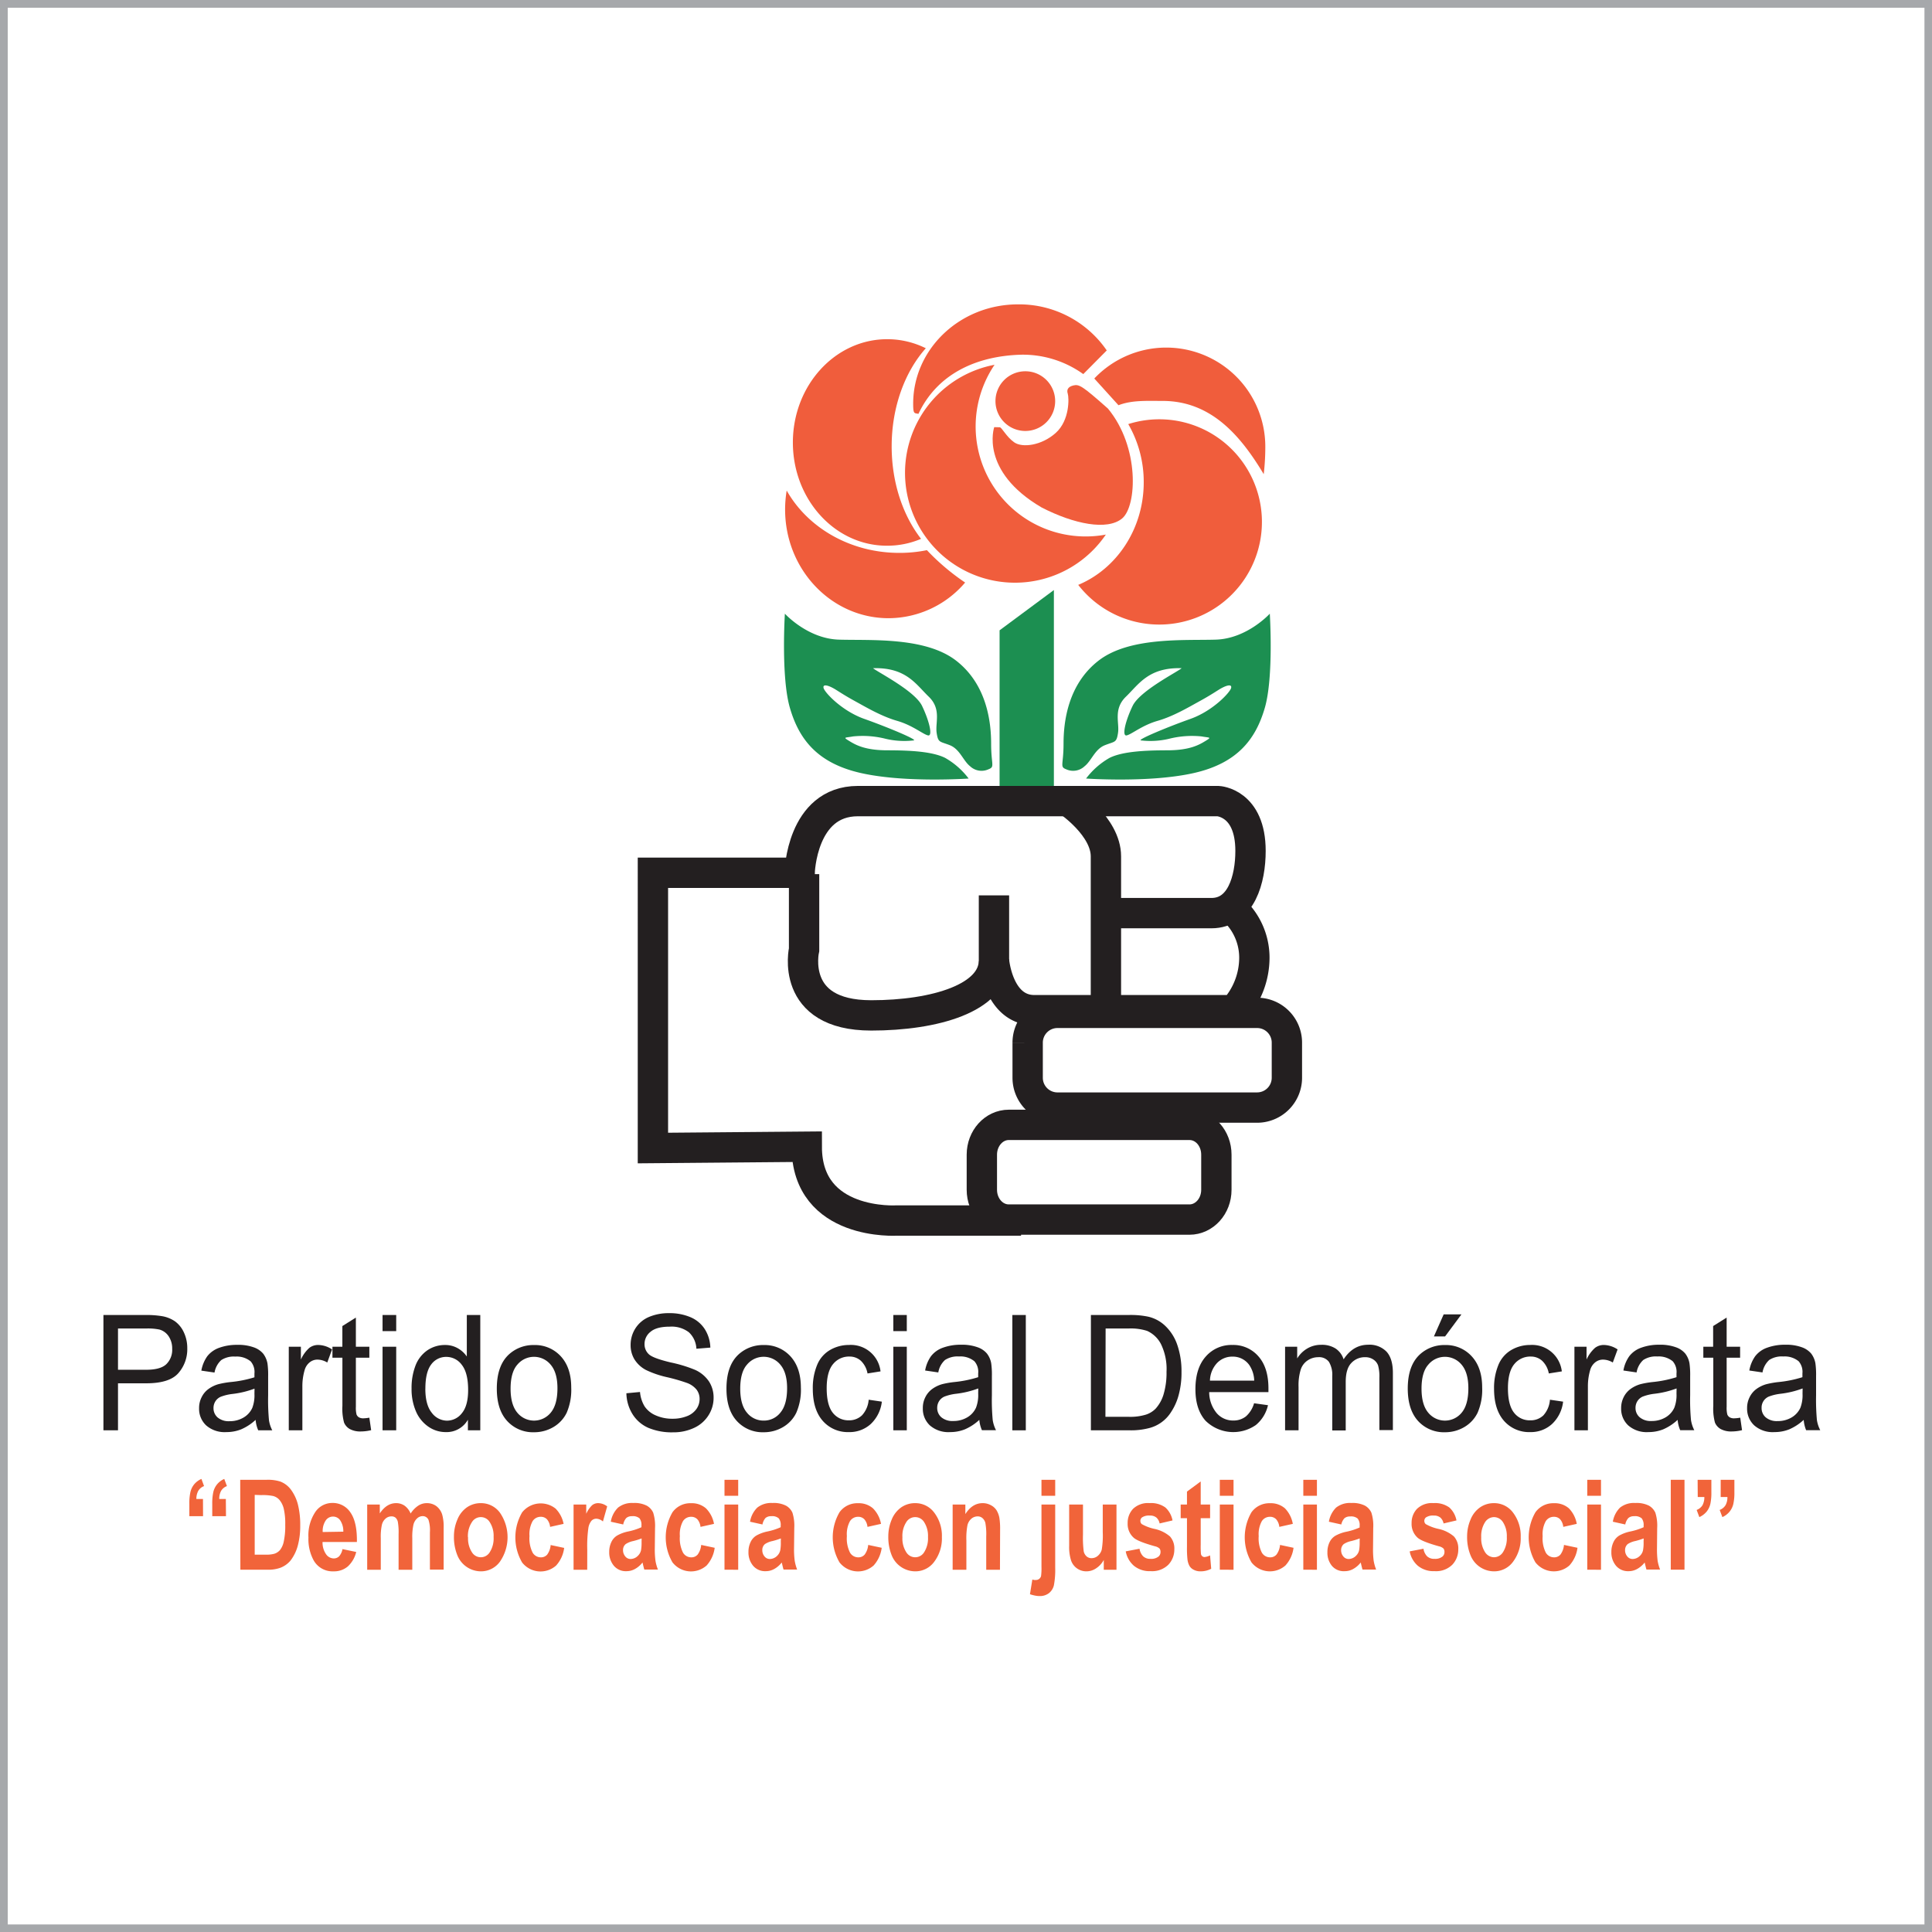 <svg id="Layer_6" data-name="Layer 6" xmlns="http://www.w3.org/2000/svg" viewBox="0 0 512 512"><rect x="0" y="0" width="512" height="512" fill="#333333" stroke="none"/><defs><style>.cls-1{fill:#fff;}.cls-2{fill:#a6a8ab;}.cls-3,.cls-4{fill:none;stroke:#231f20;stroke-miterlimit:3.86;stroke-width:8.04px;}.cls-11,.cls-3,.cls-6,.cls-7,.cls-9{fill-rule:evenodd;}.cls-5,.cls-6{fill:#f05d3c;}.cls-7,.cls-8{fill:#1c8f51;}.cls-10,.cls-9{fill:#231f20;}.cls-11,.cls-12{fill:#f1643a;}</style></defs><rect class="cls-1" x="1.03" y="1.03" width="509.95" height="509.95"/><path class="cls-2" d="M510,2.05V510H2.05V2.05H510M512,0H0V512H512V0Z"/><path class="cls-3" d="M283.08,212.33s10,6.71,10,14.61v41.12"/><path class="cls-3" d="M213.09,231.66v20s-4,17.43,17.79,17.43c16.86,0,32.53-4.59,32.53-14.61v-17.2"/><path class="cls-3" d="M263.41,254.51s1.06,13.2,10.72,13.2H327a20.7,20.7,0,0,0,5.42-13.9,17.25,17.25,0,0,0-6.13-13.2"/><path class="cls-4" d="M272.34,276.31a7.9,7.9,0,0,1,7.9-7.89h52.91a7.89,7.89,0,0,1,7.89,7.89v9.31a7.9,7.9,0,0,1-7.89,7.9H280.24a7.9,7.9,0,0,1-7.9-7.9v-9.31Z"/><path class="cls-4" d="M260.2,306c0-4.36,3.19-7.9,7.14-7.9h47.87c4,0,7.14,3.54,7.14,7.9v9.31c0,4.36-3.19,7.89-7.14,7.89H267.34c-3.95,0-7.14-3.53-7.14-7.89V306Z"/><path class="cls-5" d="M263.81,106.31a7.91,7.91,0,1,1,7.91,7.9A7.91,7.91,0,0,1,263.81,106.31Z"/><path class="cls-6" d="M263.48,113.2s-4,11.58,12.55,21.28c8.62,4.43,17.41,6.18,21.34,2.92s4.7-18.92-3.76-29.13c-6.71-5.94-7.61-6.49-9.13-6.13s-1.84,1.2-1.51,2.2.58,7-3.18,10.38-8.87,4-11,2.51-3.29-4-3.86-4Z"/><path class="cls-5" d="M239.84,125.3a29.15,29.15,0,0,1,23.73-28.63,29.15,29.15,0,0,0,29.49,45,29.13,29.13,0,0,1-53.22-16.39Z"/><path class="cls-5" d="M242,107c0-14.55,12.45-26.34,27.79-26.34A28.15,28.15,0,0,1,293.3,92.87l-6.22,6.27A27.47,27.47,0,0,0,270.55,94c-12,.36-22.22,5.2-27.15,15.67C242.28,109.45,242,109.76,242,107Z"/><path class="cls-5" d="M210.12,117.27c0-15.12,11.19-27.38,25-27.38a23,23,0,0,1,10.23,2.4c-5.53,6.2-9.05,15.56-9.05,26,0,9.65,3,18.35,7.79,24.51a22.89,22.89,0,0,1-9,1.82C221.31,144.65,210.12,132.39,210.12,117.27Z"/><path class="cls-5" d="M208.06,135a31.1,31.1,0,0,1,.42-5c5.52,9.8,16.82,16.52,29.86,16.52a36.44,36.44,0,0,0,7.3-.72,60.45,60.45,0,0,0,10.13,8.58,26.77,26.77,0,0,1-20.3,9.45C220.33,163.82,208.06,150.93,208.06,135Z"/><path class="cls-5" d="M299,112.39A27.2,27.2,0,1,1,285.74,155c10.16-4.23,17.36-14.81,17.36-27.19A30.59,30.59,0,0,0,299,112.39Z"/><path class="cls-5" d="M290,100.31a26.26,26.26,0,0,1,45.32,18.08,62.13,62.13,0,0,1-.42,7.27c-5.84-9.71-13.63-19.41-26.78-19.41-4.19,0-8.16-.24-11.71,1.14Z"/><path class="cls-7" d="M256.7,206.32s-16.73,1.19-28.48-1.44-16.53-9.13-18.9-17.33S208,162.63,208,162.63s6,6.62,14.3,6.88,22.9-.79,31.1,5.58,9.26,16.4,9.26,22,1.05,6.1-.66,6.76a4.42,4.42,0,0,1-4.92-.79c-1.84-1.45-2.7-4.53-5.38-5.58s-3.08-.6-3.48-3.28,1.32-6.29-2.1-9.58-6-7.8-14.76-7.54c1.25,1.05,11.08,6,13,10s2.89,8.08,1.58,7.81-4.08-2.68-8.2-3.86-8.26-3.63-10.76-5-3.49-2-5.39-3.2-3.6-1.69-3.34-.52,4.84,6.09,10.76,8.19,14,5.45,13.19,5.71a21.5,21.5,0,0,1-7.41-.4,24.81,24.81,0,0,0-8.73-.65c-2.1.39-2.76.13-1.05,1.18s4.2,2.5,10.17,2.5,11.87.31,15.28,2A20.51,20.51,0,0,1,256.7,206.32Z"/><polygon class="cls-8" points="279.29 156.37 279.29 208.78 264.9 208.78 264.9 167.04 279.29 156.37"/><path class="cls-7" d="M287.82,206.32s16.73,1.19,28.48-1.44,16.53-9.13,18.9-17.33,1.31-24.92,1.31-24.92-6,6.62-14.3,6.88-22.9-.79-31.1,5.58-9.26,16.4-9.26,22-1.05,6.1.66,6.76a4.42,4.42,0,0,0,4.92-.79c1.84-1.45,2.71-4.53,5.39-5.58s3.07-.6,3.47-3.28-1.31-6.29,2.1-9.58,6-7.8,14.76-7.54c-1.24,1.05-11.08,6-13,10s-2.89,8.08-1.58,7.81,4.08-2.68,8.21-3.86,8.25-3.63,10.75-5,3.49-2,5.39-3.2,3.6-1.69,3.34-.52-4.84,6.09-10.75,8.19-14,5.45-13.2,5.71a21.5,21.5,0,0,0,7.41-.4,24.83,24.83,0,0,1,8.73-.65c2.1.39,2.76.13,1.05,1.18s-4.2,2.5-10.17,2.5-11.86.31-15.28,2A20.51,20.51,0,0,0,287.82,206.32Z"/><path class="cls-9" d="M27.41,379.05V348.49h11a25.69,25.69,0,0,1,4.42.29,8.62,8.62,0,0,1,3.59,1.42,7.48,7.48,0,0,1,2.33,2.95,9.7,9.7,0,0,1,.88,4.16,9.59,9.59,0,0,1-2.36,6.58q-2.35,2.7-8.52,2.7H31.27v12.46ZM31.27,363h7.5q3.73,0,5.29-1.46a5.31,5.31,0,0,0,1.57-4.11,5.75,5.75,0,0,0-.92-3.28,4.34,4.34,0,0,0-2.43-1.8,15,15,0,0,0-3.59-.28H31.27Z"/><path class="cls-9" d="M67.74,376.28a13.54,13.54,0,0,1-3.83,2.51,10.49,10.49,0,0,1-3.94.73,7.42,7.42,0,0,1-5.34-1.78,6,6,0,0,1-1.87-4.54,6.25,6.25,0,0,1,.71-3,5.81,5.81,0,0,1,1.85-2.15,8.26,8.26,0,0,1,2.57-1.23,23.51,23.51,0,0,1,3.17-.56A31.1,31.1,0,0,0,67.43,365c0-.51,0-.84,0-1a4.28,4.28,0,0,0-1-3.22,5.82,5.82,0,0,0-4.07-1.27,6.09,6.09,0,0,0-3.73.93,5.83,5.83,0,0,0-1.78,3.3l-3.49-.51a9.4,9.4,0,0,1,1.57-3.81,6.91,6.91,0,0,1,3.16-2.24,13.57,13.57,0,0,1,4.8-.78,12,12,0,0,1,4.39.67,5.7,5.7,0,0,1,2.48,1.68,6.14,6.14,0,0,1,1.12,2.56,21.92,21.92,0,0,1,.18,3.45v5a56.9,56.9,0,0,0,.22,6.6,8.51,8.51,0,0,0,.87,2.68H68.43A8.59,8.59,0,0,1,67.74,376.28ZM67.45,368a24.44,24.44,0,0,1-5.84,1.41,12.8,12.8,0,0,0-3.12.75,3.16,3.16,0,0,0-1.41,1.21,3.29,3.29,0,0,0-.5,1.77,3.23,3.23,0,0,0,1.08,2.49,4.55,4.55,0,0,0,3.17,1,7.14,7.14,0,0,0,3.67-.94,5.71,5.71,0,0,0,2.36-2.58,9.42,9.42,0,0,0,.57-3.73Z"/><path class="cls-9" d="M76.53,379.05V356.9h3.21v3.39A9.19,9.19,0,0,1,82,357.18a3.83,3.83,0,0,1,2.29-.75A6.79,6.79,0,0,1,88,357.61l-1.27,3.47a5.1,5.1,0,0,0-2.6-.77,3.25,3.25,0,0,0-2.08.74,4,4,0,0,0-1.32,2.05,15.14,15.14,0,0,0-.6,4.37v11.58Z"/><path class="cls-9" d="M97.88,375.7l.48,3.31a12,12,0,0,1-2.68.34,5.85,5.85,0,0,1-3-.65,3.56,3.56,0,0,1-1.5-1.7,14.11,14.11,0,0,1-.44-4.44V359.8H88.1v-2.9h2.63v-5.48l3.58-2.25v7.73h3.57v2.9H94.31v13a7.24,7.24,0,0,0,.18,2.07,1.57,1.57,0,0,0,.62.73,2.24,2.24,0,0,0,1.21.27A10.8,10.8,0,0,0,97.88,375.7Z"/><path class="cls-9" d="M101.38,352.76v-4.27H105v4.27Zm0,26.29V356.9H105v22.15Z"/><path class="cls-9" d="M124,379.05v-2.81a6.48,6.48,0,0,1-5.89,3.28,8,8,0,0,1-4.62-1.46,9.41,9.41,0,0,1-3.27-4.06,14.75,14.75,0,0,1-1.15-6,16.43,16.43,0,0,1,1-6,8.67,8.67,0,0,1,3.15-4.13,8.16,8.16,0,0,1,4.69-1.43,6.67,6.67,0,0,1,3.39.85,7.18,7.18,0,0,1,2.41,2.2v-11h3.57v30.56Zm-11.28-11c0,2.82.57,4.94,1.7,6.34a5.09,5.09,0,0,0,4,2.1,5,5,0,0,0,4-2q1.64-2,1.64-6.12,0-4.53-1.67-6.66a5.07,5.07,0,0,0-4.11-2.12,4.86,4.86,0,0,0-4,2Q112.73,363.62,112.73,368Z"/><path class="cls-9" d="M131.66,368q0-6.15,3.25-9.1a9.55,9.55,0,0,1,6.62-2.45,9.22,9.22,0,0,1,7.1,3q2.75,3,2.75,8.25a15.31,15.31,0,0,1-1.21,6.71,8.93,8.93,0,0,1-3.55,3.8,10,10,0,0,1-5.09,1.35,9.24,9.24,0,0,1-7.14-3Q131.66,373.57,131.66,368Zm3.65,0c0,2.83.6,4.95,1.77,6.36a5.72,5.72,0,0,0,8.88,0c1.18-1.42,1.77-3.57,1.77-6.47q0-4.1-1.78-6.21a5.72,5.72,0,0,0-8.87,0C135.91,363,135.31,365.16,135.31,368Z"/><path class="cls-9" d="M166,369.23l3.61-.34a8.78,8.78,0,0,0,1.2,3.79,6.67,6.67,0,0,0,2.92,2.39,10.67,10.67,0,0,0,4.46.91,10.18,10.18,0,0,0,3.88-.69,5.45,5.45,0,0,0,2.5-1.9,4.57,4.57,0,0,0,.83-2.62,4.06,4.06,0,0,0-.8-2.5,5.89,5.89,0,0,0-2.61-1.8,48.71,48.71,0,0,0-5.17-1.49,25.69,25.69,0,0,1-5.61-1.91,8,8,0,0,1-3.09-2.85,7.24,7.24,0,0,1-1-3.81,8.09,8.09,0,0,1,1.24-4.33A7.9,7.9,0,0,1,172,349a13.34,13.34,0,0,1,5.33-1,14,14,0,0,1,5.7,1.09,8.34,8.34,0,0,1,3.79,3.22,9.62,9.62,0,0,1,1.43,4.82l-3.7.3a6.31,6.31,0,0,0-2-4.37,7.53,7.53,0,0,0-5.06-1.48q-3.5,0-5.08,1.35a4.08,4.08,0,0,0-1.6,3.24,3.57,3.57,0,0,0,1.13,2.71c.74.71,2.67,1.43,5.8,2.18a35.81,35.81,0,0,1,6.42,1.95,8.76,8.76,0,0,1,3.74,3.11,7.8,7.8,0,0,1,1.21,4.33,8.56,8.56,0,0,1-1.33,4.59,8.86,8.86,0,0,1-3.81,3.35,12.76,12.76,0,0,1-5.58,1.19,16,16,0,0,1-6.6-1.2,9.38,9.38,0,0,1-4.18-3.64A10.87,10.87,0,0,1,166,369.23Z"/><path class="cls-9" d="M192.52,368q0-6.15,3.25-9.1a9.55,9.55,0,0,1,6.62-2.45,9.22,9.22,0,0,1,7.1,3q2.74,3,2.75,8.25a15.15,15.15,0,0,1-1.22,6.71,8.85,8.85,0,0,1-3.54,3.8,10,10,0,0,1-5.09,1.35,9.24,9.24,0,0,1-7.14-3Q192.52,373.57,192.52,368Zm3.65,0q0,4.25,1.77,6.36a5.6,5.6,0,0,0,4.45,2.11,5.54,5.54,0,0,0,4.43-2.12c1.18-1.42,1.77-3.57,1.77-6.47q0-4.1-1.78-6.21a5.72,5.72,0,0,0-8.87,0C196.76,363,196.17,365.16,196.17,368Z"/><path class="cls-9" d="M230.21,370.94l3.49.51a9.66,9.66,0,0,1-2.94,5.93,8.33,8.33,0,0,1-5.81,2.14,8.8,8.8,0,0,1-6.93-3q-2.62-3-2.62-8.49a15.87,15.87,0,0,1,1.13-6.26,8.1,8.1,0,0,1,3.43-4,9.86,9.86,0,0,1,5-1.34,7.91,7.91,0,0,1,8.39,7l-3.45.55a6.14,6.14,0,0,0-1.75-3.35,4.43,4.43,0,0,0-3-1.13,5.42,5.42,0,0,0-4.38,2c-1.13,1.35-1.69,3.5-1.69,6.42s.54,5.13,1.62,6.48a5.22,5.22,0,0,0,4.25,2,4.88,4.88,0,0,0,3.51-1.35A6.9,6.9,0,0,0,230.21,370.94Z"/><path class="cls-9" d="M236.74,352.76v-4.27h3.57v4.27Zm0,26.29V356.9h3.57v22.15Z"/><path class="cls-9" d="M259.53,376.28a13.41,13.41,0,0,1-3.83,2.51,10.46,10.46,0,0,1-3.94.73,7.44,7.44,0,0,1-5.34-1.78,6,6,0,0,1-1.86-4.54,6.25,6.25,0,0,1,.7-3,5.9,5.9,0,0,1,1.85-2.15,8.37,8.37,0,0,1,2.57-1.23,23.42,23.42,0,0,1,3.18-.56,31.41,31.41,0,0,0,6.37-1.29c0-.51,0-.84,0-1a4.24,4.24,0,0,0-1-3.22,5.82,5.82,0,0,0-4.07-1.27,6.06,6.06,0,0,0-3.72.93,5.72,5.72,0,0,0-1.78,3.3l-3.49-.51a9.26,9.26,0,0,1,1.57-3.81,6.85,6.85,0,0,1,3.16-2.24,13.51,13.51,0,0,1,4.79-.78,12,12,0,0,1,4.39.67,5.59,5.59,0,0,1,2.48,1.68,5.9,5.9,0,0,1,1.12,2.56,21.92,21.92,0,0,1,.18,3.45v5a56.9,56.9,0,0,0,.22,6.6,8.77,8.77,0,0,0,.87,2.68h-3.73A8.59,8.59,0,0,1,259.53,376.28Zm-.28-8.33a24.68,24.68,0,0,1-5.85,1.41,12.8,12.8,0,0,0-3.12.75,3.16,3.16,0,0,0-1.41,1.21,3.29,3.29,0,0,0-.5,1.77,3.23,3.23,0,0,0,1.08,2.49,4.55,4.55,0,0,0,3.17,1,7.11,7.11,0,0,0,3.67-.94,5.71,5.71,0,0,0,2.36-2.58,9.21,9.21,0,0,0,.58-3.73Z"/><rect class="cls-10" x="268.28" y="348.49" width="3.57" height="30.56"/><path class="cls-9" d="M289.1,379.05V348.49h10a22.59,22.59,0,0,1,5.17.44,9.63,9.63,0,0,1,4.26,2.19,12.47,12.47,0,0,1,3.44,5.22,21.44,21.44,0,0,1,1.14,7.26,22.53,22.53,0,0,1-.77,6.17,15.2,15.2,0,0,1-2,4.45,9.69,9.69,0,0,1-6.11,4.31,18.78,18.78,0,0,1-4.67.52Zm3.85-3.58h6.2a14.15,14.15,0,0,0,4.5-.57,6.28,6.28,0,0,0,2.6-1.59,9.81,9.81,0,0,0,2.13-3.87,19.85,19.85,0,0,0,.76-5.9,15,15,0,0,0-1.49-7.38A7.69,7.69,0,0,0,304,352.7a14.23,14.23,0,0,0-5-.63H293Z"/><path class="cls-9" d="M332.34,371.88l3.69.51a9.49,9.49,0,0,1-3.22,5.26,10.49,10.49,0,0,1-13.31-1.12q-2.7-3-2.7-8.37c0-3.71.91-6.6,2.73-8.65a9,9,0,0,1,7.07-3.08,8.76,8.76,0,0,1,6.88,3q2.67,3,2.67,8.5c0,.22,0,.55,0,1H320.45a8.71,8.71,0,0,0,2,5.58,5.69,5.69,0,0,0,4.39,1.94,5.25,5.25,0,0,0,3.34-1.09A7.25,7.25,0,0,0,332.34,371.88Zm-11.69-6h11.73a7.76,7.76,0,0,0-1.35-4.19,5.33,5.33,0,0,0-4.41-2.17,5.53,5.53,0,0,0-4.12,1.73A7.08,7.08,0,0,0,320.65,365.86Z"/><path class="cls-9" d="M340.56,379.05V356.9h3.21V360a7.64,7.64,0,0,1,2.63-2.61,7.09,7.09,0,0,1,3.74-1,6.68,6.68,0,0,1,3.83,1,5.4,5.4,0,0,1,2.1,2.85c1.68-2.58,3.85-3.87,6.53-3.87a6.26,6.26,0,0,1,4.83,1.82q1.69,1.83,1.7,5.62v15.18h-3.58V365.11a10.85,10.85,0,0,0-.34-3.24,3.14,3.14,0,0,0-1.27-1.59,3.73,3.73,0,0,0-2.14-.61,4.86,4.86,0,0,0-3.7,1.56q-1.47,1.54-1.47,5v12.86h-3.57V364.67a6.62,6.62,0,0,0-.87-3.75,3.23,3.23,0,0,0-2.85-1.25,5,5,0,0,0-2.78.84,4.64,4.64,0,0,0-1.85,2.43,14.17,14.17,0,0,0-.58,4.63v11.48Z"/><path class="cls-9" d="M373.07,368q0-6.15,3.25-9.1a9.53,9.53,0,0,1,6.62-2.45,9.2,9.2,0,0,1,7.09,3q2.76,3,2.76,8.25a15.29,15.29,0,0,1-1.22,6.71,8.93,8.93,0,0,1-3.55,3.8,10,10,0,0,1-5.08,1.35,9.25,9.25,0,0,1-7.15-3Q373.08,373.57,373.07,368Zm3.65,0q0,4.25,1.77,6.36a5.72,5.72,0,0,0,8.88,0c1.18-1.42,1.76-3.57,1.76-6.47q0-4.1-1.77-6.21a5.72,5.72,0,0,0-8.87,0C377.31,363,376.72,365.16,376.72,368ZM380,354.17l2.59-5.85h4.71l-4.34,5.85Z"/><path class="cls-9" d="M410.75,370.94l3.49.51a9.61,9.61,0,0,1-2.94,5.93,8.3,8.3,0,0,1-5.8,2.14,8.81,8.81,0,0,1-6.94-3q-2.62-3-2.62-8.49a16,16,0,0,1,1.13-6.26,8.15,8.15,0,0,1,3.43-4,9.86,9.86,0,0,1,5-1.34,7.93,7.93,0,0,1,8.4,7l-3.45.55a6.15,6.15,0,0,0-1.76-3.35,4.41,4.41,0,0,0-3-1.13,5.44,5.44,0,0,0-4.38,2c-1.13,1.35-1.69,3.5-1.69,6.42s.54,5.13,1.63,6.48a5.19,5.19,0,0,0,4.24,2A4.88,4.88,0,0,0,409,375.1,6.9,6.9,0,0,0,410.75,370.94Z"/><path class="cls-9" d="M417.24,379.05V356.9h3.21v3.39a9.19,9.19,0,0,1,2.27-3.11,3.83,3.83,0,0,1,2.29-.75,6.82,6.82,0,0,1,3.67,1.18l-1.27,3.47a5.1,5.1,0,0,0-2.6-.77,3.27,3.27,0,0,0-2.08.74,4,4,0,0,0-1.32,2.05,15.14,15.14,0,0,0-.6,4.37v11.58Z"/><path class="cls-9" d="M444.59,376.28a13.51,13.51,0,0,1-3.82,2.51,10.55,10.55,0,0,1-3.95.73,7.4,7.4,0,0,1-5.33-1.78,6,6,0,0,1-1.87-4.54,6.37,6.37,0,0,1,.7-3,5.9,5.9,0,0,1,1.85-2.15,8.37,8.37,0,0,1,2.57-1.23,23.42,23.42,0,0,1,3.18-.56,31.25,31.25,0,0,0,6.37-1.29c0-.51,0-.84,0-1a4.28,4.28,0,0,0-1-3.22,5.86,5.86,0,0,0-4.08-1.27,6.06,6.06,0,0,0-3.72.93,5.78,5.78,0,0,0-1.78,3.3l-3.49-.51a9.26,9.26,0,0,1,1.57-3.81,6.85,6.85,0,0,1,3.16-2.24,13.51,13.51,0,0,1,4.79-.78,12,12,0,0,1,4.39.67,5.68,5.68,0,0,1,2.49,1.68,6,6,0,0,1,1.11,2.56,21.92,21.92,0,0,1,.18,3.45v5a56.9,56.9,0,0,0,.22,6.6,9.05,9.05,0,0,0,.87,2.68h-3.73A8.59,8.59,0,0,1,444.59,376.28Zm-.28-8.33a24.68,24.68,0,0,1-5.85,1.41,12.8,12.8,0,0,0-3.12.75,3.16,3.16,0,0,0-1.41,1.21,3.29,3.29,0,0,0-.5,1.77,3.21,3.21,0,0,0,1.09,2.49,4.5,4.5,0,0,0,3.16,1,7.11,7.11,0,0,0,3.67-.94,5.71,5.71,0,0,0,2.36-2.58,9.21,9.21,0,0,0,.58-3.73Z"/><path class="cls-9" d="M461.18,375.7l.48,3.31a12,12,0,0,1-2.68.34,5.85,5.85,0,0,1-3-.65,3.56,3.56,0,0,1-1.5-1.7,14.11,14.11,0,0,1-.44-4.44V359.8H451.4v-2.9H454v-5.48l3.58-2.25v7.73h3.57v2.9h-3.57v13a7.24,7.24,0,0,0,.18,2.07,1.57,1.57,0,0,0,.62.73,2.24,2.24,0,0,0,1.21.27A10.8,10.8,0,0,0,461.18,375.7Z"/><path class="cls-9" d="M478,376.28a13.54,13.54,0,0,1-3.83,2.51,10.53,10.53,0,0,1-3.94.73,7.41,7.41,0,0,1-5.34-1.78A6,6,0,0,1,463,373.2a6.25,6.25,0,0,1,.7-3,5.87,5.87,0,0,1,1.84-2.15,8.32,8.32,0,0,1,2.58-1.23,23.51,23.51,0,0,1,3.17-.56,31.1,31.1,0,0,0,6.37-1.29c0-.51,0-.84,0-1a4.28,4.28,0,0,0-1-3.22,5.84,5.84,0,0,0-4.07-1.27,6.07,6.07,0,0,0-3.73.93,5.83,5.83,0,0,0-1.78,3.3l-3.49-.51a9.26,9.26,0,0,1,1.57-3.81,6.85,6.85,0,0,1,3.16-2.24,13.55,13.55,0,0,1,4.79-.78,12,12,0,0,1,4.4.67,5.7,5.7,0,0,1,2.48,1.68,6,6,0,0,1,1.11,2.56,21.92,21.92,0,0,1,.18,3.45v5a59.42,59.42,0,0,0,.22,6.6,8.79,8.79,0,0,0,.88,2.68h-3.74A8.86,8.86,0,0,1,478,376.28Zm-.29-8.33a24.57,24.57,0,0,1-5.84,1.41,12.91,12.91,0,0,0-3.13.75,3.17,3.17,0,0,0-1.9,3,3.23,3.23,0,0,0,1.08,2.49,4.53,4.53,0,0,0,3.16,1,7.15,7.15,0,0,0,3.68-.94,5.77,5.77,0,0,0,2.36-2.58,9.42,9.42,0,0,0,.57-3.73Z"/><path class="cls-11" d="M53.81,401.81H50.18v-3.26a13.52,13.52,0,0,1,.28-3.13,5,5,0,0,1,1-2.06,5.15,5.15,0,0,1,1.92-1.43l.7,1.9a3,3,0,0,0-1.54,1.27,4.41,4.41,0,0,0-.5,2.15h1.75Zm6.08,0H56.25v-3.26a14.14,14.14,0,0,1,.28-3.14,5.05,5.05,0,0,1,1-2.05,5.24,5.24,0,0,1,1.9-1.43l.71,1.9a3,3,0,0,0-1.55,1.27,4.41,4.41,0,0,0-.49,2.15h1.75Z"/><path class="cls-11" d="M63.66,392.16h7a10.82,10.82,0,0,1,3.61.46,6.33,6.33,0,0,1,2.86,2.19,11.41,11.41,0,0,1,1.81,3.86,22,22,0,0,1,.62,5.63,19.76,19.76,0,0,1-.58,5.07,11.33,11.33,0,0,1-2,4.21,6.56,6.56,0,0,1-2.69,1.9,9.31,9.31,0,0,1-3.39.51h-7.2Zm3.84,4V412h2.85a8.09,8.09,0,0,0,2.32-.23,3.32,3.32,0,0,0,1.54-1,5.46,5.46,0,0,0,1-2.3,19.28,19.28,0,0,0,.38-4.36,17.73,17.73,0,0,0-.38-4.24,5.8,5.8,0,0,0-1.09-2.3,3.32,3.32,0,0,0-1.77-1.12,13.77,13.77,0,0,0-3.13-.23Z"/><path class="cls-11" d="M90.76,410.53l3.64.76a7.68,7.68,0,0,1-2.21,3.82,5.59,5.59,0,0,1-3.78,1.31,5.73,5.73,0,0,1-5.31-2.95,11.75,11.75,0,0,1-1.36-6,11.16,11.16,0,0,1,1.79-6.73,5.39,5.39,0,0,1,4.52-2.44,5.59,5.59,0,0,1,4.84,2.55c1.18,1.7,1.75,4.3,1.69,7.8h-9.1a5.39,5.39,0,0,0,.88,3.16A2.53,2.53,0,0,0,88.45,413a2,2,0,0,0,1.44-.58A4,4,0,0,0,90.76,410.53Zm.22-4.62a5.18,5.18,0,0,0-.82-3,2.28,2.28,0,0,0-1.88-1,2.32,2.32,0,0,0-2,1.09,5,5,0,0,0-.76,3Z"/><path class="cls-11" d="M97.31,398.72h3.34v2.35q1.8-2.71,4.29-2.72a3.92,3.92,0,0,1,2.29.68,4.9,4.9,0,0,1,1.59,2.07,7.13,7.13,0,0,1,2-2.07,4.06,4.06,0,0,1,2.24-.68,4.23,4.23,0,0,1,2.56.77,4.56,4.56,0,0,1,1.57,2.27,12.11,12.11,0,0,1,.38,3.57v11h-3.64v-9.86a9.06,9.06,0,0,0-.37-3.31,1.65,1.65,0,0,0-1.56-1,2.16,2.16,0,0,0-1.44.58,3.32,3.32,0,0,0-1,1.71,15.28,15.28,0,0,0-.3,3.57V416h-3.63v-9.45a16.18,16.18,0,0,0-.2-3.25,2.15,2.15,0,0,0-.6-1.09,1.61,1.61,0,0,0-1.11-.35,2.32,2.32,0,0,0-1.51.56,3.14,3.14,0,0,0-1,1.64,14.78,14.78,0,0,0-.3,3.56V416H97.31Z"/><path class="cls-11" d="M120.3,407.14a11.22,11.22,0,0,1,.9-4.41,7.24,7.24,0,0,1,2.53-3.26,6.38,6.38,0,0,1,3.66-1.12,6.2,6.2,0,0,1,5.11,2.55,11.42,11.42,0,0,1,0,12.94,6.17,6.17,0,0,1-5.07,2.58,6.75,6.75,0,0,1-6.21-4.22A12.72,12.72,0,0,1,120.3,407.14Zm3.74.25a6.71,6.71,0,0,0,1,3.93,2.76,2.76,0,0,0,4.77,0,6.78,6.78,0,0,0,1-4,6.65,6.65,0,0,0-1-3.9,2.76,2.76,0,0,0-4.77,0A6.72,6.72,0,0,0,124,407.39Z"/><path class="cls-11" d="M149.36,403.84l-3.58.8a3.58,3.58,0,0,0-.82-2,2.19,2.19,0,0,0-1.66-.67,2.5,2.5,0,0,0-2.17,1.18,7.19,7.19,0,0,0-.81,3.94,8.38,8.38,0,0,0,.82,4.35,2.51,2.51,0,0,0,2.2,1.27A2.16,2.16,0,0,0,145,412a5,5,0,0,0,.93-2.55l3.58.76a8.56,8.56,0,0,1-2.14,4.68,6.21,6.21,0,0,1-9-.81,13.2,13.2,0,0,1,0-13.29,6.31,6.31,0,0,1,8.86-1A7.89,7.89,0,0,1,149.36,403.84Z"/><path class="cls-11" d="M155.62,416H152V398.72h3.36v2.45a7,7,0,0,1,1.57-2.28,2.5,2.5,0,0,1,1.58-.54,4,4,0,0,1,2.4.86l-1.13,4a2.82,2.82,0,0,0-1.71-.74,1.79,1.79,0,0,0-1.3.52,4,4,0,0,0-.84,1.91,34.35,34.35,0,0,0-.3,5.78Z"/><path class="cls-11" d="M165.16,404l-3.29-.73a6.78,6.78,0,0,1,1.92-3.74,5.91,5.91,0,0,1,4-1.22,7.16,7.16,0,0,1,3.63.72,4,4,0,0,1,1.68,1.84,11.61,11.61,0,0,1,.49,4.08l-.06,5.33a22.45,22.45,0,0,0,.18,3.35,11.22,11.22,0,0,0,.65,2.32h-3.61c-.1-.3-.21-.75-.35-1.34-.06-.27-.1-.44-.13-.53a6.56,6.56,0,0,1-2,1.72,4.61,4.61,0,0,1-2.26.58,4.12,4.12,0,0,1-3.34-1.45,5.47,5.47,0,0,1-1.22-3.65,5.92,5.92,0,0,1,.56-2.61,4,4,0,0,1,1.56-1.75,10.09,10.09,0,0,1,2.89-1.06,16.73,16.73,0,0,0,3.53-1.13v-.46a2.82,2.82,0,0,0-.51-1.9,2.68,2.68,0,0,0-2-.56,2.21,2.21,0,0,0-1.51.48A3.58,3.58,0,0,0,165.16,404Zm4.88,3.7a19.78,19.78,0,0,1-2.21.69,5.75,5.75,0,0,0-2,.8,2,2,0,0,0-.72,1.61,2.52,2.52,0,0,0,.58,1.65,1.77,1.77,0,0,0,1.44.7,2.76,2.76,0,0,0,1.88-.81,2.92,2.92,0,0,0,.87-1.51,11.73,11.73,0,0,0,.14-2.23Z"/><path class="cls-11" d="M189.22,403.84l-3.58.8a3.65,3.65,0,0,0-.82-2,2.21,2.21,0,0,0-1.67-.67,2.51,2.51,0,0,0-2.17,1.18,7.19,7.19,0,0,0-.81,3.94,8.48,8.48,0,0,0,.82,4.35,2.52,2.52,0,0,0,2.21,1.27,2.14,2.14,0,0,0,1.69-.74,5,5,0,0,0,.93-2.55l3.58.76a8.62,8.62,0,0,1-2.13,4.68,6.23,6.23,0,0,1-9.05-.81,13.2,13.2,0,0,1,0-13.29,5.78,5.78,0,0,1,4.87-2.39,5.71,5.71,0,0,1,4,1.36A7.82,7.82,0,0,1,189.22,403.84Z"/><path class="cls-11" d="M192,396.39v-4.23h3.63v4.23Zm0,19.6V398.72h3.63V416Z"/><path class="cls-11" d="M202.06,404l-3.29-.73a6.78,6.78,0,0,1,1.92-3.74,5.91,5.91,0,0,1,4-1.22,7.16,7.16,0,0,1,3.63.72,4,4,0,0,1,1.68,1.84,11.61,11.61,0,0,1,.49,4.08l-.06,5.33a22.45,22.45,0,0,0,.18,3.35,11.81,11.81,0,0,0,.64,2.32h-3.6c-.1-.3-.21-.75-.35-1.34-.06-.27-.11-.44-.13-.53a6.56,6.56,0,0,1-2,1.72,4.58,4.58,0,0,1-2.26.58,4.14,4.14,0,0,1-3.34-1.45,5.47,5.47,0,0,1-1.22-3.65,5.92,5.92,0,0,1,.56-2.61,4,4,0,0,1,1.56-1.75,10.2,10.2,0,0,1,2.89-1.06,16.73,16.73,0,0,0,3.53-1.13v-.46a2.77,2.77,0,0,0-.52-1.9,2.63,2.63,0,0,0-2-.56,2.21,2.21,0,0,0-1.51.48A3.58,3.58,0,0,0,202.06,404Zm4.88,3.7a19.78,19.78,0,0,1-2.21.69,5.75,5.75,0,0,0-2,.8,2,2,0,0,0-.71,1.61,2.51,2.51,0,0,0,.57,1.65,1.78,1.78,0,0,0,1.45.7,2.8,2.8,0,0,0,1.88-.81,3,3,0,0,0,.86-1.51,10.92,10.92,0,0,0,.14-2.23Z"/><path class="cls-11" d="M233.48,403.84l-3.59.8a3.58,3.58,0,0,0-.82-2,2.17,2.17,0,0,0-1.66-.67,2.5,2.5,0,0,0-2.17,1.18,7.19,7.19,0,0,0-.81,3.94,8.38,8.38,0,0,0,.82,4.35,2.51,2.51,0,0,0,2.21,1.27,2.14,2.14,0,0,0,1.69-.74,5,5,0,0,0,.93-2.55l3.58.76a8.62,8.62,0,0,1-2.13,4.68,6.23,6.23,0,0,1-9.05-.81,13.2,13.2,0,0,1,0-13.29,5.78,5.78,0,0,1,4.87-2.39,5.71,5.71,0,0,1,4,1.36A7.82,7.82,0,0,1,233.48,403.84Z"/><path class="cls-11" d="M235.41,407.14a11.39,11.39,0,0,1,.89-4.41,7.31,7.31,0,0,1,2.53-3.26,6.38,6.38,0,0,1,3.66-1.12,6.22,6.22,0,0,1,5.12,2.55,10.12,10.12,0,0,1,2,6.44,10.26,10.26,0,0,1-2,6.5,6.17,6.17,0,0,1-5.07,2.58,6.75,6.75,0,0,1-6.22-4.22A12.91,12.91,0,0,1,235.41,407.14Zm3.74.25a6.71,6.71,0,0,0,1,3.93,2.77,2.77,0,0,0,4.78,0,6.86,6.86,0,0,0,1-4,6.73,6.73,0,0,0-1-3.9,2.77,2.77,0,0,0-4.78,0A6.72,6.72,0,0,0,239.15,407.39Z"/><path class="cls-11" d="M265,416h-3.64v-8.8a16.82,16.82,0,0,0-.23-3.62,2.54,2.54,0,0,0-.77-1.27,1.88,1.88,0,0,0-1.27-.45,2.52,2.52,0,0,0-1.71.65,3.25,3.25,0,0,0-1,1.72,18.13,18.13,0,0,0-.28,4V416h-3.64V398.72h3.37v2.53q1.82-2.89,4.56-2.9a4.45,4.45,0,0,1,2.21.55,3.86,3.86,0,0,1,1.52,1.38,6,6,0,0,1,.72,1.92,18.26,18.26,0,0,1,.2,3.07Z"/><path class="cls-11" d="M276,396.39v-4.23h3.64v4.23Zm3.64,2.33v16.71a22.26,22.26,0,0,1-.34,4.66,3.76,3.76,0,0,1-1.33,2.12,3.91,3.91,0,0,1-2.49.76,6.28,6.28,0,0,1-1.17-.12,11.09,11.09,0,0,1-1.36-.36l.63-3.89.49.11a3.29,3.29,0,0,0,.42,0,1.39,1.39,0,0,0,.92-.3,1.42,1.42,0,0,0,.48-.73,16,16,0,0,0,.11-2.53V398.72Z"/><path class="cls-11" d="M292.51,416V413.4a6,6,0,0,1-2,2.2,4.56,4.56,0,0,1-2.59.82,4.26,4.26,0,0,1-4.09-2.92,11.79,11.79,0,0,1-.49-3.83V398.72H287v7.95a28.18,28.18,0,0,0,.2,4.47,2.5,2.5,0,0,0,.74,1.3,1.93,1.93,0,0,0,1.35.49,2.5,2.5,0,0,0,1.68-.65,3.26,3.26,0,0,0,1-1.6,22.48,22.48,0,0,0,.27-4.66v-7.3h3.64V416Z"/><path class="cls-11" d="M298.33,411.13l3.66-.7a3.58,3.58,0,0,0,.95,2,2.73,2.73,0,0,0,2,.68,3.05,3.05,0,0,0,2.13-.65,1.6,1.6,0,0,0,.48-1.22,1.4,1.4,0,0,0-.26-.86,2.61,2.61,0,0,0-1.22-.6c-2.94-.82-4.81-1.56-5.59-2.23a4.87,4.87,0,0,1-1.64-3.9,5.38,5.38,0,0,1,1.42-3.78,5.68,5.68,0,0,1,4.38-1.53,6.44,6.44,0,0,1,4.2,1.16,6.16,6.16,0,0,1,1.89,3.43l-3.42.8a2.81,2.81,0,0,0-.84-1.55,2.6,2.6,0,0,0-1.77-.54,3.31,3.31,0,0,0-2.07.5,1.17,1.17,0,0,0-.42.93,1.12,1.12,0,0,0,.37.83,11.83,11.83,0,0,0,3.41,1.28,9.27,9.27,0,0,1,4.07,2,4.75,4.75,0,0,1,1.15,3.4,5.82,5.82,0,0,1-1.58,4.08,6.09,6.09,0,0,1-4.69,1.71,6.55,6.55,0,0,1-4.45-1.43A6.69,6.69,0,0,1,298.33,411.13Z"/><path class="cls-11" d="M320.69,398.72v3.62H318.2v7a21.53,21.53,0,0,0,.07,2.48,1,1,0,0,0,.32.58.91.91,0,0,0,.62.23,4,4,0,0,0,1.47-.44l.3,3.55a6,6,0,0,1-2.87.68,3.73,3.73,0,0,1-1.77-.42,2.66,2.66,0,0,1-1.15-1.07,4.89,4.89,0,0,1-.51-1.79,27.32,27.32,0,0,1-.12-3.24v-7.56h-1.67v-3.62h1.67v-3.43l3.64-2.69v6.12Z"/><path class="cls-11" d="M323.26,396.39v-4.23h3.64v4.23Zm0,19.6V398.72h3.64V416Z"/><path class="cls-11" d="M342.61,403.84l-3.58.8a3.58,3.58,0,0,0-.82-2,2.19,2.19,0,0,0-1.66-.67,2.5,2.5,0,0,0-2.17,1.18,7.19,7.19,0,0,0-.81,3.94,8.38,8.38,0,0,0,.82,4.35,2.51,2.51,0,0,0,2.2,1.27,2.16,2.16,0,0,0,1.7-.74,5,5,0,0,0,.93-2.55l3.58.76a8.56,8.56,0,0,1-2.14,4.68,6.21,6.21,0,0,1-9-.81,13.23,13.23,0,0,1,0-13.29,5.81,5.81,0,0,1,4.87-2.39,5.72,5.72,0,0,1,4,1.36A7.89,7.89,0,0,1,342.61,403.84Z"/><path class="cls-11" d="M345.39,396.39v-4.23H349v4.23Zm0,19.6V398.72H349V416Z"/><path class="cls-11" d="M355.46,404l-3.29-.73a6.84,6.84,0,0,1,1.91-3.74,5.92,5.92,0,0,1,4.05-1.22,7.21,7.21,0,0,1,3.63.72,4.08,4.08,0,0,1,1.67,1.84,11.38,11.38,0,0,1,.49,4.08l-.05,5.33a22.77,22.77,0,0,0,.17,3.35,11.88,11.88,0,0,0,.65,2.32h-3.61c-.09-.3-.21-.75-.35-1.34-.06-.27-.1-.44-.13-.53a6.45,6.45,0,0,1-2,1.72,4.56,4.56,0,0,1-2.26.58A4.1,4.1,0,0,1,353,415a5.42,5.42,0,0,1-1.22-3.65,5.92,5.92,0,0,1,.55-2.61,4,4,0,0,1,1.56-1.75,10.2,10.2,0,0,1,2.89-1.06,17.08,17.08,0,0,0,3.54-1.13v-.46a2.77,2.77,0,0,0-.52-1.9,2.67,2.67,0,0,0-2-.56,2.22,2.22,0,0,0-1.52.48A3.58,3.58,0,0,0,355.46,404Zm4.88,3.7a20.11,20.11,0,0,1-2.22.69,5.84,5.84,0,0,0-2,.8,2.07,2.07,0,0,0-.71,1.61,2.51,2.51,0,0,0,.57,1.65,1.78,1.78,0,0,0,1.45.7,2.78,2.78,0,0,0,1.88-.81,2.92,2.92,0,0,0,.87-1.51,11.73,11.73,0,0,0,.14-2.23Z"/><path class="cls-11" d="M373.58,411.13l3.66-.7a3.58,3.58,0,0,0,.95,2,2.73,2.73,0,0,0,2,.68,3.05,3.05,0,0,0,2.13-.65,1.6,1.6,0,0,0,.48-1.22,1.4,1.4,0,0,0-.26-.86,2.61,2.61,0,0,0-1.22-.6q-4.41-1.23-5.59-2.23a4.87,4.87,0,0,1-1.64-3.9,5.33,5.33,0,0,1,1.42-3.78,5.68,5.68,0,0,1,4.38-1.53,6.44,6.44,0,0,1,4.2,1.16,6.16,6.16,0,0,1,1.89,3.43l-3.42.8a2.81,2.81,0,0,0-.84-1.55,2.62,2.62,0,0,0-1.77-.54,3.31,3.31,0,0,0-2.07.5,1.17,1.17,0,0,0-.42.93,1.12,1.12,0,0,0,.37.83,11.83,11.83,0,0,0,3.41,1.28,9.27,9.27,0,0,1,4.07,2,4.75,4.75,0,0,1,1.15,3.4,5.82,5.82,0,0,1-1.58,4.08,6.09,6.09,0,0,1-4.69,1.71,6.55,6.55,0,0,1-4.45-1.43A6.69,6.69,0,0,1,373.58,411.13Z"/><path class="cls-11" d="M388.8,407.14a11.22,11.22,0,0,1,.9-4.41,7.17,7.17,0,0,1,2.53-3.26,6.38,6.38,0,0,1,3.66-1.12A6.2,6.2,0,0,1,401,400.9a10.12,10.12,0,0,1,2,6.44,10.27,10.27,0,0,1-2,6.5,6.17,6.17,0,0,1-5.07,2.58,6.72,6.72,0,0,1-6.21-4.22A12.72,12.72,0,0,1,388.8,407.14Zm3.74.25a6.78,6.78,0,0,0,1,3.93,2.86,2.86,0,0,0,2.4,1.37,2.83,2.83,0,0,0,2.38-1.37,6.86,6.86,0,0,0,1-4,6.73,6.73,0,0,0-1-3.9,2.83,2.83,0,0,0-2.38-1.37,2.86,2.86,0,0,0-2.4,1.37A6.8,6.8,0,0,0,392.54,407.39Z"/><path class="cls-11" d="M417.86,403.84l-3.58.8a3.58,3.58,0,0,0-.82-2,2.19,2.19,0,0,0-1.67-.67,2.49,2.49,0,0,0-2.16,1.18,7.11,7.11,0,0,0-.81,3.94,8.38,8.38,0,0,0,.82,4.35,2.51,2.51,0,0,0,2.2,1.27,2.16,2.16,0,0,0,1.7-.74,5.06,5.06,0,0,0,.93-2.55l3.58.76a8.56,8.56,0,0,1-2.14,4.68,6.21,6.21,0,0,1-9-.81,13.23,13.23,0,0,1,0-13.29,5.79,5.79,0,0,1,4.87-2.39,5.68,5.68,0,0,1,4,1.36A7.82,7.82,0,0,1,417.86,403.84Z"/><path class="cls-11" d="M420.64,396.39v-4.23h3.64v4.23Zm0,19.6V398.72h3.64V416Z"/><path class="cls-11" d="M430.71,404l-3.29-.73a6.84,6.84,0,0,1,1.91-3.74,5.92,5.92,0,0,1,4.05-1.22,7.21,7.21,0,0,1,3.63.72,4.08,4.08,0,0,1,1.67,1.84,11.38,11.38,0,0,1,.49,4.08l-.05,5.33a24.28,24.28,0,0,0,.17,3.35,11.88,11.88,0,0,0,.65,2.32h-3.61c-.1-.3-.21-.75-.35-1.34-.06-.27-.1-.44-.13-.53a6.56,6.56,0,0,1-2,1.72,4.58,4.58,0,0,1-2.26.58,4.14,4.14,0,0,1-3.34-1.45,5.47,5.47,0,0,1-1.22-3.65,5.92,5.92,0,0,1,.56-2.61,4,4,0,0,1,1.56-1.75,10.2,10.2,0,0,1,2.89-1.06,17.08,17.08,0,0,0,3.54-1.13v-.46a2.82,2.82,0,0,0-.52-1.9,2.67,2.67,0,0,0-2-.56,2.22,2.22,0,0,0-1.52.48A3.58,3.58,0,0,0,430.71,404Zm4.88,3.7a20.84,20.84,0,0,1-2.22.69,5.75,5.75,0,0,0-2,.8,2.07,2.07,0,0,0-.71,1.61,2.51,2.51,0,0,0,.57,1.65,1.78,1.78,0,0,0,1.45.7,2.78,2.78,0,0,0,1.88-.81,2.84,2.84,0,0,0,.86-1.51,10.7,10.7,0,0,0,.15-2.23Z"/><rect class="cls-12" x="442.77" y="392.16" width="3.64" height="23.82"/><path class="cls-11" d="M456,392.16h3.63v3.28a13.49,13.49,0,0,1-.28,3.12,5.1,5.1,0,0,1-1,2.05,5.27,5.27,0,0,1-1.9,1.44l-.72-1.9a3.11,3.11,0,0,0,1.56-1.27,4.31,4.31,0,0,0,.49-2.16H456Zm-6.11,0h3.64v3.28a14.16,14.16,0,0,1-.27,3.12,5.1,5.1,0,0,1-1,2.05,5.34,5.34,0,0,1-1.92,1.44l-.71-1.9a3.11,3.11,0,0,0,1.56-1.27,4.54,4.54,0,0,0,.48-2.16h-1.75Z"/><path class="cls-3" d="M270.59,323.45H237.72S213.8,325,213.8,303.89l-40.77.35V231.3h38.88s.48-19,15.44-19H322.8s8.6.35,8.6,13.2c0,7.54-2.48,16.49-10.37,16.49H293.1"/></svg>